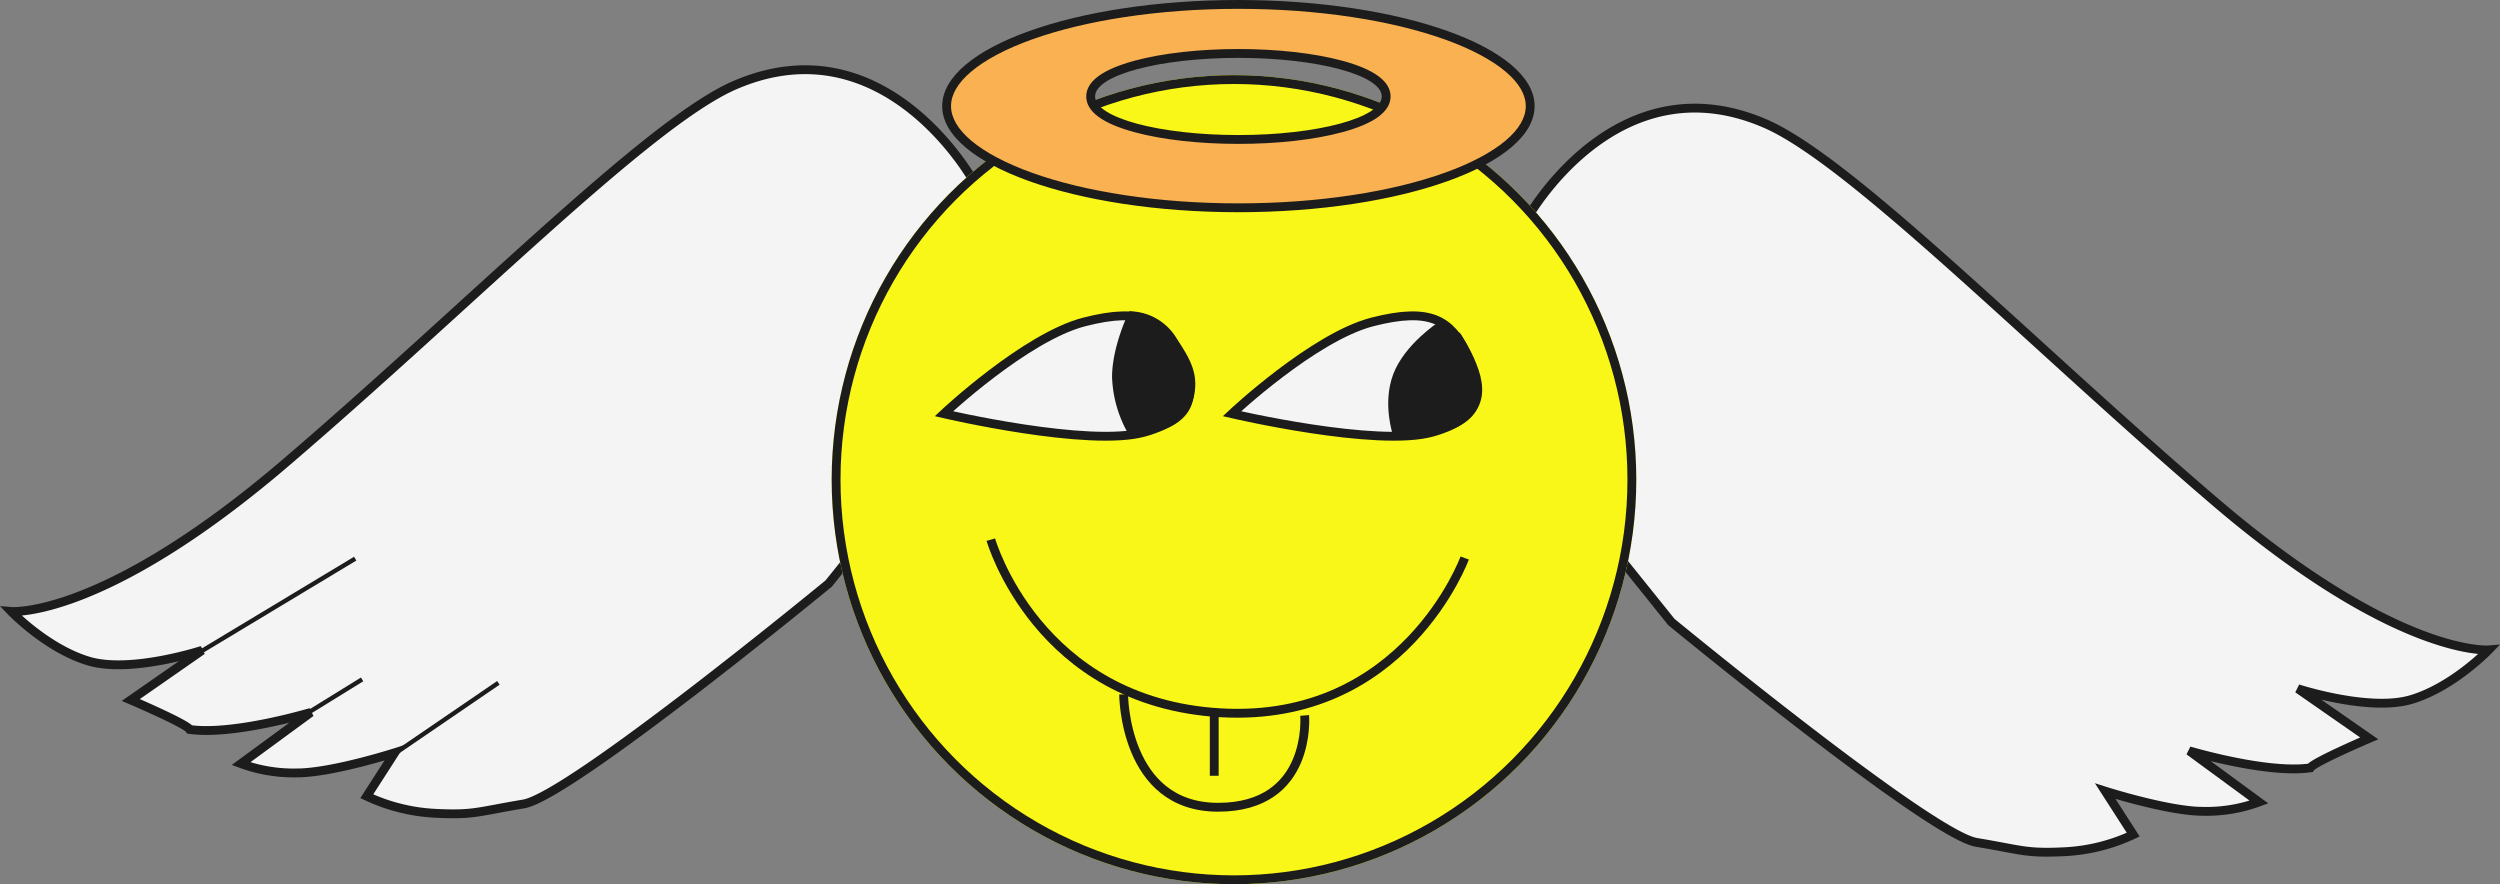 <svg xmlns="http://www.w3.org/2000/svg" width="565.484" height="200" viewBox="0 0 565.484 200">
  <rect x="0" y="0" width="565.484" height="200" fill="#808080" stroke="none"/>
  <g id="carita" transform="translate(-21.882 -720)">
    <g id="Grupo_118" data-name="Grupo 118" transform="translate(-12437 -1485)">
      <path id="Trazado_716" data-name="Trazado 716" d="M12646.322,2324.853s-58.48,48.106-69.014,49.861-11.146,2.546-20.014,2.107a41.207,41.207,0,0,1-15.446-3.864l6.32-9.831s-14.31,4.565-22.121,4.565a34.329,34.329,0,0,1-12.645-2.107l15.8-11.587s-17.559,5.267-27.394,3.863c-.715-1.276-13.339-6.672-13.339-6.672l16.148-11.237s-16.148,5.268-25.629,2.459-17.558-11.237-17.558-11.237,20.718,1.756,62.147-33.709,82-76.889,101.48-85.325c34.058-14.748,54.077,21.77,54.077,21.77l3.858,45.3Z" transform="translate(-0.001 12.141)" fill="#f4f4f4" stroke="#1c1c1c" stroke-width="2"/>
      <path id="Trazado_717" data-name="Trazado 717" d="M12498.116,2324.853s58.48,48.106,69.014,49.861,11.146,2.546,20.014,2.107a41.207,41.207,0,0,0,15.446-3.864l-6.32-9.831s14.31,4.565,22.121,4.565a34.329,34.329,0,0,0,12.645-2.107l-15.8-11.587s17.559,5.267,27.394,3.863c.715-1.276,13.339-6.672,13.339-6.672l-16.148-11.237s16.148,5.268,25.629,2.459,17.558-11.237,17.558-11.237-20.718,1.756-62.147-33.709-82-76.889-101.48-85.325c-34.058-14.748-54.077,21.77-54.077,21.77l-3.858,45.3Z" transform="translate(338.81 20.828)" fill="#f4f4f4" stroke="#1c1c1c" stroke-width="2"/>
      <g id="Elipse_42" data-name="Elipse 42" transform="translate(12647 2222)" fill="#f9f717" stroke="#1c1c1c" stroke-width="2">
        <ellipse cx="91" cy="91.5" rx="91" ry="91.5" stroke="none"/>
        <ellipse cx="91" cy="91.5" rx="90" ry="90.5" fill="none"/>
      </g>
      <g id="Exclusión_2" data-name="Exclusión 2" transform="translate(12672 2205)" fill="#fab151">
        <path d="M 67 47 C 58.021 47 49.305 46.368 41.096 45.122 C 33.184 43.922 26.08 42.205 19.983 40.021 C 13.938 37.856 9.207 35.349 5.919 32.569 C 2.655 29.81 1 26.927 1 24 C 1 21.073 2.655 18.19 5.919 15.431 C 9.207 12.651 13.938 10.144 19.983 7.979 C 26.08 5.795 33.184 4.078 41.096 2.878 C 49.305 1.632 58.021 1 67 1 C 75.979 1 84.695 1.632 92.904 2.878 C 100.816 4.078 107.92 5.795 114.017 7.979 C 120.062 10.144 124.793 12.651 128.081 15.431 C 131.345 18.19 133 21.073 133 24 C 133 26.927 131.345 29.81 128.081 32.569 C 124.793 35.349 120.062 37.856 114.017 40.021 C 107.92 42.205 100.816 43.922 92.904 45.122 C 84.695 46.368 75.979 47 67 47 Z M 67 12.09 C 58.269 12.09 50.04 13.011 43.827 14.684 C 39.153 15.943 33.582 18.203 33.582 21.82 C 33.582 25.437 39.153 27.695 43.827 28.954 C 50.04 30.626 58.269 31.547 67 31.547 C 75.732 31.547 83.962 30.626 90.175 28.954 C 94.85 27.695 100.422 25.437 100.422 21.82 C 100.422 18.203 94.85 15.943 90.175 14.684 C 83.962 13.011 75.732 12.09 67 12.09 Z" stroke="none"/>
        <path d="M 67 46 C 75.929 46 84.594 45.372 92.754 44.134 C 100.603 42.943 107.643 41.242 113.68 39.08 C 119.528 36.985 124.284 34.47 127.435 31.806 C 130.464 29.245 132 26.619 132 24 C 132 21.381 130.464 18.755 127.435 16.194 C 124.284 13.53 119.528 11.015 113.68 8.92 C 107.643 6.758 100.603 5.057 92.754 3.866 C 84.594 2.628 75.929 2 67 2 C 58.071 2 49.406 2.628 41.246 3.866 C 33.397 5.057 26.357 6.758 20.32 8.92 C 14.472 11.015 9.716 13.53 6.565 16.194 C 3.536 18.755 2 21.381 2 24 C 2 26.619 3.536 29.245 6.565 31.806 C 9.716 34.47 14.472 36.985 20.32 39.08 C 26.357 41.242 33.397 42.943 41.246 44.134 C 49.406 45.372 58.071 46 67 46 M 67 11.09 C 75.817 11.09 84.14 12.023 90.435 13.719 C 97.726 15.682 101.422 18.408 101.422 21.82 C 101.422 25.232 97.726 27.957 90.435 29.919 C 84.14 31.614 75.817 32.547 67 32.547 C 58.184 32.547 49.862 31.614 43.568 29.919 C 36.278 27.957 32.582 25.232 32.582 21.82 C 32.582 18.408 36.278 15.682 43.567 13.719 C 49.862 12.023 58.184 11.09 67 11.09 M 67 48 C 30.056 48 0 37.234 0 24 C 0 10.766 30.056 0 67 0 C 103.944 0 134 10.766 134 24 C 134 37.234 103.944 48 67 48 Z M 67 13.09 C 49.124 13.09 34.582 17.006 34.582 21.82 C 34.582 26.632 49.124 30.547 67 30.547 C 84.878 30.547 99.422 26.632 99.422 21.82 C 99.422 17.006 84.878 13.09 67 13.09 Z" stroke="none" fill="#1c1c1c"/>
      </g>
      <path id="Trazado_718" data-name="Trazado 718" d="M12512.444,2233.1s10.458,36.79,52,39.164,55.188-35.01,55.188-35.01" transform="translate(170.556 93.965)" fill="none" stroke="#1c1c1c" stroke-width="2"/>
      <path id="Trazado_719" data-name="Trazado 719" d="M12519.363,2241.162s0,25.517,21.362,25.517,19.584-20.769,19.584-20.769" transform="translate(193.679 120.916)" fill="none" stroke="#1c1c1c" stroke-width="2"/>
      <path id="Trazado_720" data-name="Trazado 720" d="M12524.078,2242.144v14.134" transform="translate(209.457 124.197)" fill="none" stroke="#1c1c1c" stroke-width="2"/>
      <path id="Trazado_721" data-name="Trazado 721" d="M12510,2243.595s32.944,7.714,45.408,4.155,11.421-10.385,7.716-17.8-8.081-10.533-21.365-7.121S12510,2243.595,12510,2243.595Z" transform="translate(162.384 54.989)" fill="#f4f4f4" stroke="#1c1c1c" stroke-width="2"/>
      <path id="Trazado_722" data-name="Trazado 722" d="M12510,2243.595s32.944,7.714,45.408,4.155,11.421-10.385,7.716-17.8-8.081-10.533-21.365-7.121S12510,2243.595,12510,2243.595Z" transform="translate(227.54 54.989)" fill="#f4f4f4" stroke="#1c1c1c" stroke-width="2"/>
      <path id="Trazado_723" data-name="Trazado 723" d="M12522.5,2247.59a26.64,26.64,0,0,1-3.512-12.289c0-6.536,3.512-13.856,3.512-13.856a11.591,11.591,0,0,1,8.87,5.048c3.141,4.919,5.8,8.406,3.691,14.63S12522.5,2247.59,12522.5,2247.59Z" transform="translate(192.434 54.989)" fill="#1c1c1c" stroke="#1c1c1c" stroke-width="2"/>
      <path id="Trazado_724" data-name="Trazado 724" d="M12534.46,2246.617s-2.459-7,0-13.414,9.827-11.235,9.827-11.235l3.668,2.432s6.729,10.5,3.357,16.3S12534.46,2246.617,12534.46,2246.617Z" transform="translate(240.521 56.734)" fill="#1c1c1c" stroke="#1c1c1c" stroke-width="2"/>
    </g>
    <path id="Trazado_725" data-name="Trazado 725" d="M13027.937,1701.213l36.287-21.85" transform="translate(-12962 -833)" fill="none" stroke="#1c1c1c" stroke-width="1"/>
    <path id="Trazado_726" data-name="Trazado 726" d="M13052.518,1714.87l13.267-8.194" transform="translate(-12962 -833)" fill="none" stroke="#1c1c1c" stroke-width="1"/>
    <path id="Trazado_727" data-name="Trazado 727" d="M13073.2,1723.454l23.411-16" transform="translate(-12962 -833)" fill="none" stroke="#1c1c1c" stroke-width="1"/>
  </g>
</svg>

